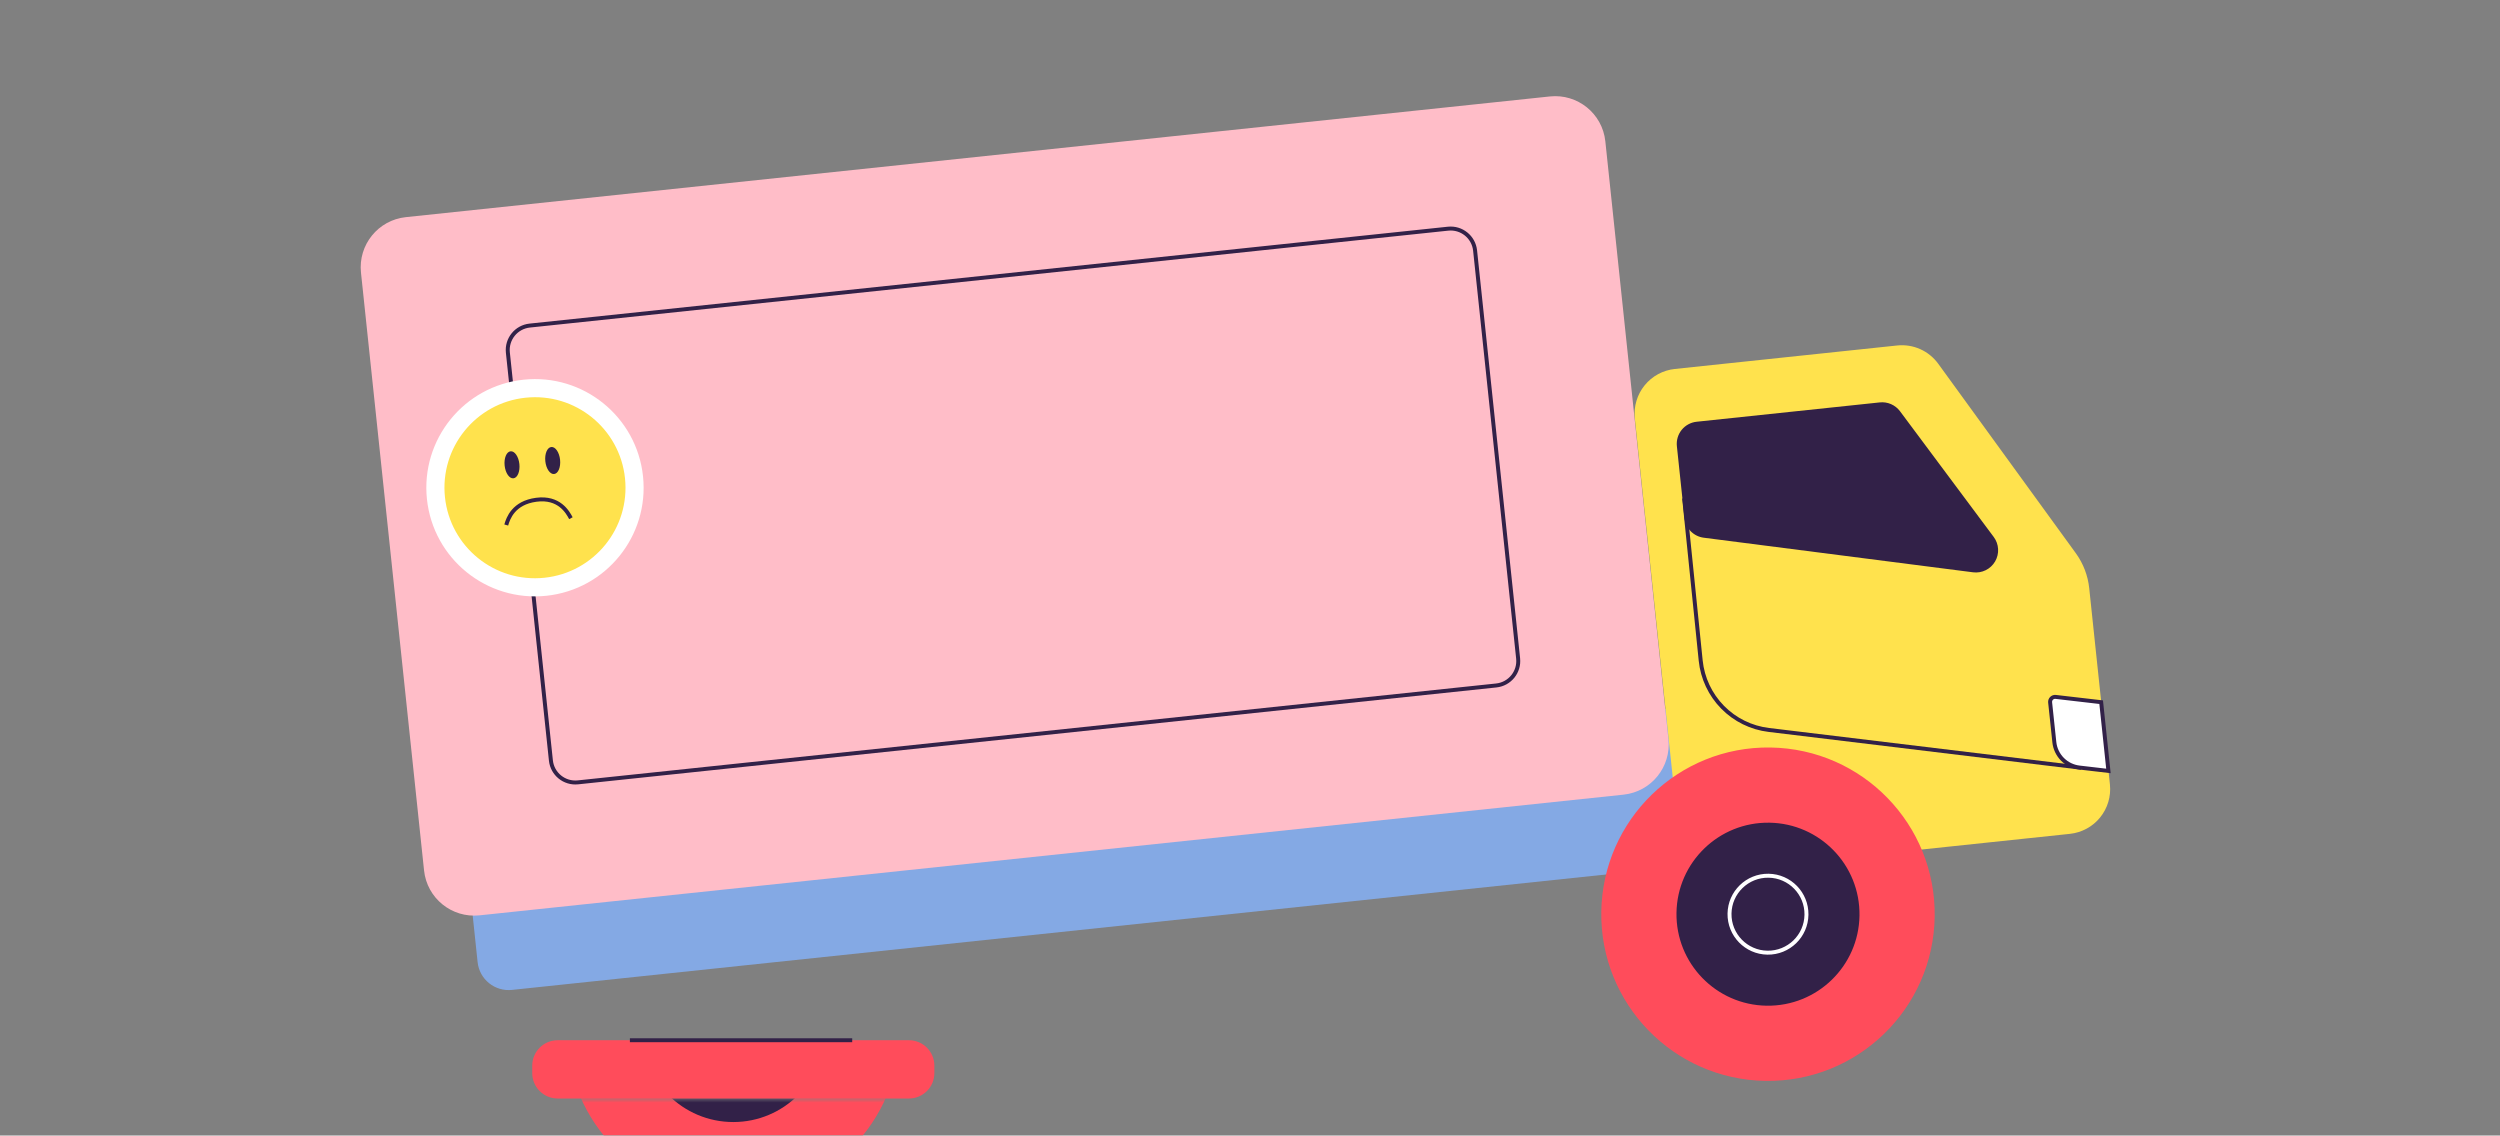 <svg xmlns="http://www.w3.org/2000/svg" xmlns:xlink="http://www.w3.org/1999/xlink" viewBox="0 0 568 258" width="568" height="258" preserveAspectRatio="xMidYMid meet" style="width: 100%; height: 100%; transform: translate3d(0px, 0px, 0px); content-visibility: visible;"><rect x="0" y="0" width="568" height="258" fill="#808080" stroke="none"/><defs><clipPath id="__lottie_element_356"><rect width="568" height="258" x="0" y="0"></rect></clipPath><g id="__lottie_element_377"><g style="display: block;" transform="matrix(1,0,0,1,289.751,135.625)" opacity="1"><g opacity="1" transform="matrix(1,0,0,1,-122.751,178.645)"><path fill="rgb(255,255,255)" fill-opacity="1" d=" M91.248,-64.645 C91.248,-64.645 91.248,64.645 91.248,64.645 C91.248,64.645 -91.248,64.645 -91.248,64.645 C-91.248,64.645 -91.248,-64.645 -91.248,-64.645 C-91.248,-64.645 91.248,-64.645 91.248,-64.645z"></path><path stroke-linecap="butt" stroke-linejoin="miter" fill-opacity="0" stroke-miterlimit="4" stroke="rgb(255,255,255)" stroke-opacity="1" stroke-width="0" d=" M91.248,-64.645 C91.248,-64.645 91.248,64.645 91.248,64.645 C91.248,64.645 -91.248,64.645 -91.248,64.645 C-91.248,64.645 -91.248,-64.645 -91.248,-64.645 C-91.248,-64.645 91.248,-64.645 91.248,-64.645z"></path></g></g></g><filter id="__lottie_element_380" filterUnits="objectBoundingBox" x="0%" y="0%" width="100%" height="100%"><feComponentTransfer in="SourceGraphic"><feFuncA type="table" tableValues="1.0 0.0"></feFuncA></feComponentTransfer></filter><mask id="__lottie_element_377_2" mask-type="alpha"><g filter="url(#__lottie_element_380)"><rect width="568" height="258" x="0" y="0" fill="#ffffff" opacity="0"></rect><use xlink:href="#__lottie_element_377"></use></g></mask><g id="__lottie_element_1592"><g style="display: none;" transform="matrix(-0.997,-0.083,0.083,-0.997,-582.299,385.828)" opacity="1"><g opacity="1" transform="matrix(1.02,0,0,1.02,13.187,-5.749)"><path fill="rgb(255,255,255)" fill-opacity="1" d=" M-659.804,309.573 C-647.858,309.573 -638.173,299.889 -638.173,287.943 C-638.173,275.997 -647.858,266.312 -659.804,266.312 C-671.75,266.312 -681.434,275.997 -681.434,287.943 C-681.434,299.889 -671.75,309.573 -659.804,309.573z"></path></g><g opacity="1" transform="matrix(1.02,0,0,1.02,13.261,-6.316)"><path fill="rgb(255,255,255)" fill-opacity="1" d=" M-664.868,330.321 C-656.727,330.321 -650.127,323.721 -650.127,315.579 C-650.127,307.438 -656.727,300.838 -664.868,300.838 C-673.01,300.838 -679.61,307.438 -679.61,315.579 C-679.61,323.721 -673.01,330.321 -664.868,330.321z"></path></g><g opacity="1" transform="matrix(1.02,0,0,1.02,13.739,-5.963)"><path fill="rgb(255,255,255)" fill-opacity="1" d=" M-686.743,317.826 C-676.038,317.826 -667.36,309.148 -667.36,298.443 C-667.36,287.738 -676.038,279.059 -686.743,279.059 C-697.448,279.059 -706.127,287.738 -706.127,298.443 C-706.127,309.148 -697.448,317.826 -686.743,317.826z"></path></g></g></g><filter id="__lottie_element_1595" filterUnits="objectBoundingBox" x="0%" y="0%" width="100%" height="100%"><feComponentTransfer in="SourceGraphic"><feFuncA type="table" tableValues="1.0 0.0"></feFuncA></feComponentTransfer></filter><mask id="__lottie_element_1592_2" mask-type="alpha"><g filter="url(#__lottie_element_1595)"><rect width="568" height="258" x="0" y="0" fill="#ffffff" opacity="0"></rect><use xlink:href="#__lottie_element_1592"></use></g></mask><g id="__lottie_element_1599"><g style="display: none;" transform="matrix(1.01,0.002,-0.002,1.01,15.728,134.384)" opacity="1"><g opacity="1" transform="matrix(1,0,0,1,0,0)"><path fill="rgb(255,76,91)" fill-opacity="1" d=" M-0.001,-8.5 C-0.001,-8.5 3.004,-3.006 3.004,-3.006 C3.004,-3.006 8.5,-0.001 8.5,-0.001 C8.5,-0.001 3.004,3.004 3.004,3.004 C3.004,3.004 -0.001,8.5 -0.001,8.5 C-0.001,8.5 -3.006,3.004 -3.006,3.004 C-3.006,3.004 -8.5,-0.001 -8.5,-0.001 C-8.5,-0.001 -3.006,-3.006 -3.006,-3.006 C-3.006,-3.006 -0.001,-8.5 -0.001,-8.5z"></path></g></g></g><filter id="__lottie_element_1602" filterUnits="objectBoundingBox" x="0%" y="0%" width="100%" height="100%"><feComponentTransfer in="SourceGraphic"><feFuncA type="table" tableValues="1.0 0.0"></feFuncA></feComponentTransfer></filter><mask id="__lottie_element_1599_2" mask-type="alpha"><g filter="url(#__lottie_element_1602)"><rect width="568" height="258" x="0" y="0" fill="#ffffff" opacity="0"></rect><use xlink:href="#__lottie_element_1599"></use></g></mask><g id="__lottie_element_1606"><g style="display: none;" transform="matrix(1.01,0.007,-0.007,1.01,31.744,162.389)" opacity="1"><g opacity="1" transform="matrix(1,0,0,1,0,0)"><path fill="rgb(255,226,77)" fill-opacity="1" d=" M-0.001,-9.5 C-0.001,-9.5 3.358,-3.36 3.358,-3.36 C3.358,-3.36 9.5,-0.001 9.5,-0.001 C9.5,-0.001 3.358,3.358 3.358,3.358 C3.358,3.358 -0.001,9.5 -0.001,9.5 C-0.001,9.5 -3.36,3.358 -3.36,3.358 C-3.36,3.358 -9.5,-0.001 -9.5,-0.001 C-9.5,-0.001 -3.36,-3.36 -3.36,-3.36 C-3.36,-3.36 -0.001,-9.5 -0.001,-9.5z"></path></g></g></g><filter id="__lottie_element_1609" filterUnits="objectBoundingBox" x="0%" y="0%" width="100%" height="100%"><feComponentTransfer in="SourceGraphic"><feFuncA type="table" tableValues="1.0 0.0"></feFuncA></feComponentTransfer></filter><mask id="__lottie_element_1606_2" mask-type="alpha"><g filter="url(#__lottie_element_1609)"><rect width="568" height="258" x="0" y="0" fill="#ffffff" opacity="0"></rect><use xlink:href="#__lottie_element_1606"></use></g></mask><g id="__lottie_element_1613"><g style="display: none;" transform="matrix(1.01,0.002,-0.002,1.01,52.728,145.384)" opacity="1"><g opacity="1" transform="matrix(1,0,0,1,0,0)"><path fill="rgb(144,211,255)" fill-opacity="1" d=" M0.002,-13.5 C0.002,-13.5 4.774,-4.774 4.774,-4.774 C4.774,-4.774 13.5,0.002 13.5,0.002 C13.5,0.002 4.774,4.774 4.774,4.774 C4.774,4.774 0.002,13.5 0.002,13.5 C0.002,13.5 -4.774,4.774 -4.774,4.774 C-4.774,4.774 -13.5,0.002 -13.5,0.002 C-13.5,0.002 -4.774,-4.774 -4.774,-4.774 C-4.774,-4.774 0.002,-13.5 0.002,-13.5z"></path></g></g></g><filter id="__lottie_element_1616" filterUnits="objectBoundingBox" x="0%" y="0%" width="100%" height="100%"><feComponentTransfer in="SourceGraphic"><feFuncA type="table" tableValues="1.0 0.0"></feFuncA></feComponentTransfer></filter><mask id="__lottie_element_1613_2" mask-type="alpha"><g filter="url(#__lottie_element_1616)"><rect width="568" height="258" x="0" y="0" fill="#ffffff" opacity="0"></rect><use xlink:href="#__lottie_element_1613"></use></g></mask></defs><g clip-path="url(#__lottie_element_356)"><g transform="matrix(0.995,-0.105,0.105,0.995,283.371,145.449)" opacity="1" style="display: block;"><g opacity="1" transform="matrix(1,0,0,1,0,0)"><path fill="rgb(132,169,228)" fill-opacity="1" d=" M-181.474,25.417 C-181.474,25.417 107.107,25.425 107.107,25.425 C107.107,25.425 107.106,61.463 107.106,61.463 C107.106,61.463 -174.385,61.456 -174.385,61.456 C-176.265,61.455 -178.068,60.709 -179.398,59.379 C-180.728,58.05 -181.473,56.246 -181.474,54.366 C-181.474,54.366 -181.474,25.447 -181.474,25.447 C-181.474,25.447 -181.474,25.417 -181.474,25.417z"></path></g></g><g transform="matrix(0.995,-0.105,0.105,0.995,283.371,145.449)" opacity="1" style="display: block;"><g opacity="1" transform="matrix(1,0,0,1,0,0)"><path fill="rgb(255,189,200)" fill-opacity="1" d=" M81.309,-115.577 C81.309,-115.577 -179.93,-115.584 -179.93,-115.584 C-186.253,-115.584 -191.38,-110.458 -191.38,-104.135 C-191.38,-104.135 -191.383,32.395 -191.383,32.395 C-191.383,38.718 -186.258,43.844 -179.935,43.844 C-179.935,43.844 81.305,43.851 81.305,43.851 C87.628,43.851 92.755,38.725 92.755,32.402 C92.755,32.402 92.758,-104.128 92.758,-104.128 C92.758,-110.451 87.632,-115.577 81.309,-115.577z"></path></g><g opacity="1" transform="matrix(1,0,0,1,0,0)"><path stroke-linecap="butt" stroke-linejoin="miter" fill-opacity="0" stroke-miterlimit="10" stroke="rgb(50,33,72)" stroke-opacity="1" stroke-width="0.9" d=" M55.165,-88.141 C55.165,-88.141 -154.538,-88.146 -154.538,-88.146 C-157.618,-88.146 -160.114,-85.65 -160.114,-82.57 C-160.114,-82.57 -160.117,10.581 -160.117,10.581 C-160.118,13.661 -157.62,16.157 -154.54,16.158 C-154.54,16.158 55.164,16.162 55.164,16.162 C58.244,16.163 60.74,13.666 60.74,10.586 C60.74,10.586 60.742,-82.564 60.742,-82.564 C60.743,-85.644 58.245,-88.141 55.165,-88.141z"></path></g></g><g transform="matrix(0.995,-0.105,0.105,0.995,-310.09,-334.883)" opacity="1" style="display: block;"><g opacity="1" transform="matrix(1,0,0,1,382.28,488.277)"><g opacity="1" transform="matrix(1,0,0,1,0,0)"><path fill="rgb(255,255,255)" fill-opacity="1" d=" M-0.001,24.671 C13.624,24.671 24.671,13.625 24.671,0 C24.671,-13.625 13.624,-24.671 -0.001,-24.671 C-13.626,-24.671 -24.671,-13.625 -24.671,0 C-24.671,13.625 -13.626,24.671 -0.001,24.671z"></path></g></g><g opacity="1" transform="matrix(1,0,0,1,382.28,488.277)"><g opacity="1" transform="matrix(1,0,0,1,0,0)"><path fill="rgb(255,226,77)" fill-opacity="1" d=" M0,20.555 C11.353,20.555 20.555,11.352 20.555,0 C20.555,-11.352 11.353,-20.555 0,-20.555 C-11.352,-20.555 -20.555,-11.352 -20.555,0 C-20.555,11.352 -11.352,20.555 0,20.555z"></path></g></g><g opacity="1" transform="matrix(1,0,0,1,386.93,482.552)"><g opacity="1" transform="matrix(1,0,0,1,0,0)"><path fill="rgb(50,33,72)" fill-opacity="1" d=" M0.001,3.085 C0.93,3.085 1.684,1.704 1.684,0 C1.684,-1.704 0.93,-3.085 0.001,-3.085 C-0.929,-3.085 -1.684,-1.704 -1.684,0 C-1.684,1.704 -0.929,3.085 0.001,3.085z"></path></g></g><g opacity="1" transform="matrix(1,0,0,1,377.638,482.552)"><g opacity="1" transform="matrix(1,0,0,1,0,0)"><path fill="rgb(50,33,72)" fill-opacity="1" d=" M-0.001,3.085 C0.929,3.085 1.684,1.704 1.684,0 C1.684,-1.704 0.929,-3.085 -0.001,-3.085 C-0.93,-3.085 -1.684,-1.704 -1.684,0 C-1.684,1.704 -0.93,3.085 -0.001,3.085z"></path></g></g><g opacity="1" transform="matrix(1,0,0,1,0,0)"><g opacity="1" transform="matrix(1,0,0,1,382.284,493.517)"><g opacity="1" transform="matrix(1,0,0,1,0,0)"><path stroke-linecap="butt" stroke-linejoin="miter" fill-opacity="0" stroke-miterlimit="10" stroke="rgb(50,33,72)" stroke-opacity="1" stroke-width="0.9" d=" M7.382,2.494 C6.79,1.021 5.221,-2.632 0,-2.494 C-5.221,-2.356 -6.789,1.021 -7.382,2.494"></path></g></g></g></g><g transform="matrix(0.999,-0.033,0.033,0.999,-269.845,-378.981)" opacity="1" style="display: none;"><g opacity="1" transform="matrix(1,0,0,1,0,0)"><g opacity="1" transform="matrix(1,0,0,1,377.638,482.292)"><path stroke-linecap="butt" stroke-linejoin="miter" fill-opacity="0" stroke-miterlimit="10" stroke="rgb(50,33,72)" stroke-opacity="1" stroke-width="0.9" d=" M-2.245,-2.212 C-2.245,-2.212 2.245,2.212 2.245,2.212"></path></g><g opacity="1" transform="matrix(1,0,0,1,377.638,482.292)"><path stroke-linecap="butt" stroke-linejoin="miter" fill-opacity="0" stroke-miterlimit="10" stroke="rgb(50,33,72)" stroke-opacity="1" stroke-width="0.9" d=" M2.245,-2.212 C2.245,-2.212 -2.245,2.212 -2.245,2.212"></path></g></g><g opacity="1" transform="matrix(1,0,0,1,0,0)"><g opacity="1" transform="matrix(1,0,0,1,386.93,482.292)"><path stroke-linecap="butt" stroke-linejoin="miter" fill-opacity="0" stroke-miterlimit="10" stroke="rgb(50,33,72)" stroke-opacity="1" stroke-width="0.9" d=" M-2.245,-2.212 C-2.245,-2.212 2.245,2.212 2.245,2.212"></path></g><g opacity="1" transform="matrix(1,0,0,1,386.93,482.292)"><path stroke-linecap="butt" stroke-linejoin="miter" fill-opacity="0" stroke-miterlimit="10" stroke="rgb(50,33,72)" stroke-opacity="1" stroke-width="0.9" d=" M2.245,-2.212 C2.245,-2.212 -2.245,2.212 -2.245,2.212"></path></g></g></g><g transform="matrix(0.995,-0.105,0.105,0.995,283.58,147.436)" opacity="1" style="display: block;"><g opacity="1" transform="matrix(1,0,0,1,0,0)"><path fill="rgb(255,226,77)" fill-opacity="1" d=" M181.182,61.345 C181.182,61.345 102.999,61.351 102.999,61.351 C100.298,61.344 97.709,60.265 95.802,58.351 C93.895,56.438 92.823,53.846 92.825,51.144 C92.825,51.144 92.814,-42.879 92.814,-42.879 C92.824,-45.579 93.902,-48.165 95.814,-50.072 C97.725,-51.979 100.314,-53.052 103.014,-53.055 C103.014,-53.055 153.799,-53.059 153.799,-53.059 C155.593,-53.059 157.354,-52.587 158.907,-51.689 C160.46,-50.791 161.747,-49.499 162.641,-47.944 C162.641,-47.944 189.207,-1.863 189.207,-1.863 C190.637,0.633 191.388,3.46 191.383,6.337 C191.383,6.337 191.382,51.169 191.382,51.169 C191.372,53.869 190.294,56.455 188.383,58.363 C186.472,60.27 183.882,61.342 181.182,61.345z"></path></g><g opacity="1" transform="matrix(1,0,0,1,0,0)"><path fill="rgb(50,33,72)" fill-opacity="1" d=" M101.651,-19.175 C101.651,-19.175 101.649,-35.567 101.649,-35.567 C101.649,-36.23 101.778,-36.887 102.032,-37.5 C102.285,-38.113 102.656,-38.67 103.125,-39.139 C103.594,-39.608 104.151,-39.98 104.764,-40.233 C105.377,-40.487 106.034,-40.617 106.697,-40.616 C106.697,-40.616 148.519,-40.619 148.519,-40.619 C149.395,-40.619 150.256,-40.392 151.018,-39.959 C151.78,-39.526 152.417,-38.903 152.867,-38.151 C152.867,-38.151 171.037,-7.52 171.037,-7.52 C171.543,-6.668 171.787,-5.685 171.739,-4.695 C171.69,-3.705 171.352,-2.752 170.765,-1.953 C170.178,-1.154 169.37,-0.545 168.439,-0.203 C167.509,0.14 166.498,0.2 165.534,-0.027 C165.534,-0.027 105.534,-14.257 105.534,-14.257 C104.427,-14.52 103.442,-15.148 102.737,-16.041 C102.033,-16.934 101.65,-18.038 101.651,-19.175z"></path></g><g opacity="1" transform="matrix(1,0,0,1,0,0)"><path stroke-linecap="butt" stroke-linejoin="miter" fill-opacity="0" stroke-miterlimit="10" stroke="rgb(50,33,72)" stroke-opacity="1" stroke-width="0.9" d=" M102.049,-23.614 C102.049,-23.614 101.919,13.419 101.919,13.419 C101.904,17.43 103.255,21.325 105.748,24.466 C108.242,27.607 111.73,29.807 115.639,30.702 C115.639,30.702 185.309,46.691 185.309,46.691"></path></g><g opacity="1" transform="matrix(1,0,0,1,0,0)"><path fill="rgb(255,255,255)" fill-opacity="1" d=" M184.9,46.599 C184.9,46.599 191.366,48.053 191.366,48.053 C191.366,48.053 191.364,32.354 191.364,32.354 C191.364,32.354 181.208,30.077 181.208,30.077 C181.043,30.041 180.873,30.042 180.709,30.081 C180.544,30.12 180.39,30.194 180.259,30.3 C180.127,30.406 180.02,30.539 179.947,30.692 C179.873,30.843 179.834,31.01 179.833,31.179 C179.833,31.179 179.835,40.276 179.835,40.276 C179.835,41.748 180.338,43.178 181.258,44.327 C182.179,45.476 183.464,46.277 184.9,46.599z"></path><path stroke-linecap="butt" stroke-linejoin="miter" fill-opacity="0" stroke-miterlimit="10" stroke="rgb(50,33,72)" stroke-opacity="1" stroke-width="0.9" d=" M184.9,46.599 C184.9,46.599 191.366,48.053 191.366,48.053 C191.366,48.053 191.364,32.354 191.364,32.354 C191.364,32.354 181.208,30.077 181.208,30.077 C181.043,30.041 180.873,30.042 180.709,30.081 C180.544,30.12 180.39,30.194 180.259,30.3 C180.127,30.406 180.02,30.539 179.947,30.692 C179.873,30.843 179.834,31.01 179.833,31.179 C179.833,31.179 179.835,40.276 179.835,40.276 C179.835,41.748 180.338,43.178 181.258,44.327 C182.179,45.476 183.464,46.277 184.9,46.599z"></path></g></g><g transform="matrix(1,-0,0,1,290,129.999)" opacity="1" style="display: block;"><g opacity="1" transform="matrix(1,0,0,1,0,0)"><path fill="rgb(255,76,91)" fill-opacity="1" d=" M111.121,115.58 C132.038,115.893 149.246,99.19 149.559,78.273 C149.872,57.356 133.17,40.147 112.253,39.834 C91.336,39.521 74.127,56.224 73.814,77.141 C73.501,98.058 90.204,115.267 111.121,115.58z"></path></g><g opacity="1" transform="matrix(1,0,0,1,0,0)"><path fill="rgb(50,33,72)" fill-opacity="1" d=" M111.376,98.497 C122.858,98.669 132.304,89.5 132.476,78.017 C132.648,66.535 123.479,57.088 111.997,56.916 C100.515,56.744 91.068,65.913 90.896,77.395 C90.724,88.878 99.894,98.325 111.376,98.497z"></path></g><g opacity="1" transform="matrix(1,0,0,1,0,0)"><path stroke-linecap="butt" stroke-linejoin="miter" fill-opacity="0" stroke-miterlimit="10" stroke="rgb(255,255,255)" stroke-opacity="1" stroke-width="0.9" d=" M111.556,86.448 C116.384,86.52 120.357,82.665 120.429,77.838 C120.501,73.01 116.645,69.037 111.817,68.965 C106.99,68.893 103.018,72.748 102.946,77.576 C102.874,82.403 106.729,86.376 111.556,86.448z"></path></g></g><g mask="url(#__lottie_element_377_2)" style="display: block;"><g transform="matrix(1,-0,0,1,290,156.499)" opacity="1"><g opacity="1" transform="matrix(1,0,0,1,0,0)"><path fill="rgb(255,76,91)" fill-opacity="1" d=" M-123.395,115.514 C-102.476,115.514 -85.517,98.556 -85.517,77.637 C-85.517,56.718 -102.476,39.76 -123.395,39.76 C-144.314,39.76 -161.272,56.718 -161.272,77.637 C-161.272,98.556 -144.314,115.514 -123.395,115.514z"></path></g><g opacity="1" transform="matrix(1,0,0,1,0,0)"><path fill="rgb(50,33,72)" fill-opacity="1" d=" M-123.395,98.429 C-111.912,98.429 -102.603,89.12 -102.603,77.636 C-102.603,66.153 -111.912,56.844 -123.395,56.844 C-134.878,56.844 -144.188,66.153 -144.188,77.636 C-144.188,89.12 -134.878,98.429 -123.395,98.429z"></path></g><g opacity="1" transform="matrix(1,0,0,1,0,0)"><path stroke-linecap="butt" stroke-linejoin="miter" fill-opacity="0" stroke-miterlimit="10" stroke="rgb(255,255,255)" stroke-opacity="1" stroke-width="0.9" d=" M-123.395,86.379 C-118.566,86.379 -114.651,82.465 -114.651,77.637 C-114.651,72.808 -118.566,68.894 -123.395,68.894 C-128.223,68.894 -132.137,72.808 -132.137,77.637 C-132.137,82.465 -128.223,86.379 -123.395,86.379z"></path></g></g></g><g transform="matrix(1,-0,0,1,290,133.999)" opacity="1" style="display: block;"><g opacity="1" transform="matrix(1,0,0,1,0,0)"><path fill="rgb(255,76,91)" fill-opacity="1" d=" M-83.49,102.34 C-83.49,102.34 -163.3,102.34 -163.3,102.34 C-166.49,102.34 -169.076,104.926 -169.076,108.117 C-169.076,108.117 -169.076,109.807 -169.076,109.807 C-169.076,112.998 -166.49,115.584 -163.3,115.584 C-163.3,115.584 -83.49,115.584 -83.49,115.584 C-80.299,115.584 -77.713,112.998 -77.713,109.807 C-77.713,109.807 -77.713,108.117 -77.713,108.117 C-77.713,104.926 -80.299,102.34 -83.49,102.34z"></path></g><g opacity="1" transform="matrix(1,0,0,1,0,0)"><path stroke-linecap="butt" stroke-linejoin="miter" fill-opacity="0" stroke-miterlimit="10" stroke="rgb(50,33,72)" stroke-opacity="1" stroke-width="0.9" d=" M-96.377,102.34 C-96.377,102.34 -146.89,102.34 -146.89,102.34"></path></g></g><g mask="url(#__lottie_element_1592_2)" style="display: none;"><g transform="matrix(-0.996,-0.085,0.085,-0.996,-582.658,384.874)" opacity="1"><g opacity="1" transform="matrix(1,0,0,1,0,0)"><path fill="rgb(255,255,255)" fill-opacity="1" d=" M-659.804,309.573 C-647.858,309.573 -638.173,299.889 -638.173,287.943 C-638.173,275.997 -647.858,266.312 -659.804,266.312 C-671.75,266.312 -681.434,275.997 -681.434,287.943 C-681.434,299.889 -671.75,309.573 -659.804,309.573z"></path></g><g opacity="1" transform="matrix(1,0,0,1,0,0)"><path fill="rgb(255,255,255)" fill-opacity="1" d=" M-664.868,330.321 C-656.727,330.321 -650.127,323.721 -650.127,315.579 C-650.127,307.438 -656.727,300.838 -664.868,300.838 C-673.01,300.838 -679.61,307.438 -679.61,315.579 C-679.61,323.721 -673.01,330.321 -664.868,330.321z"></path></g><g opacity="1" transform="matrix(1,0,0,1,0,0)"><path fill="rgb(255,255,255)" fill-opacity="1" d=" M-686.743,317.826 C-676.038,317.826 -667.36,309.148 -667.36,298.443 C-667.36,287.738 -676.038,279.059 -686.743,279.059 C-697.448,279.059 -706.127,287.738 -706.127,298.443 C-706.127,309.148 -697.448,317.826 -686.743,317.826z"></path></g></g></g><g mask="url(#__lottie_element_1606_2)" style="display: none;"><g transform="matrix(1,0.007,-0.007,1,31.744,162.389)" opacity="1"><g opacity="1" transform="matrix(1,0,0,1,0,0)"><path fill="rgb(255,226,77)" fill-opacity="1" d=" M-0.001,-9.5 C-0.001,-9.5 3.358,-3.36 3.358,-3.36 C3.358,-3.36 9.5,-0.001 9.5,-0.001 C9.5,-0.001 3.358,3.358 3.358,3.358 C3.358,3.358 -0.001,9.5 -0.001,9.5 C-0.001,9.5 -3.36,3.358 -3.36,3.358 C-3.36,3.358 -9.5,-0.001 -9.5,-0.001 C-9.5,-0.001 -3.36,-3.36 -3.36,-3.36 C-3.36,-3.36 -0.001,-9.5 -0.001,-9.5z"></path></g></g></g><g mask="url(#__lottie_element_1599_2)" style="display: none;"><g transform="matrix(1,0.002,-0.002,1,15.728,134.384)" opacity="1"><g opacity="1" transform="matrix(1,0,0,1,0,0)"><path fill="rgb(255,76,91)" fill-opacity="1" d=" M-0.001,-8.5 C-0.001,-8.5 3.004,-3.006 3.004,-3.006 C3.004,-3.006 8.5,-0.001 8.5,-0.001 C8.5,-0.001 3.004,3.004 3.004,3.004 C3.004,3.004 -0.001,8.5 -0.001,8.5 C-0.001,8.5 -3.006,3.004 -3.006,3.004 C-3.006,3.004 -8.5,-0.001 -8.5,-0.001 C-8.5,-0.001 -3.006,-3.006 -3.006,-3.006 C-3.006,-3.006 -0.001,-8.5 -0.001,-8.5z"></path></g></g></g><g mask="url(#__lottie_element_1613_2)" style="display: none;"><g transform="matrix(1,0.002,-0.002,1,52.728,145.384)" opacity="1"><g opacity="1" transform="matrix(1,0,0,1,0,0)"><path fill="rgb(144,211,255)" fill-opacity="1" d=" M0.002,-13.5 C0.002,-13.5 4.774,-4.774 4.774,-4.774 C4.774,-4.774 13.5,0.002 13.5,0.002 C13.5,0.002 4.774,4.774 4.774,4.774 C4.774,4.774 0.002,13.5 0.002,13.5 C0.002,13.5 -4.774,4.774 -4.774,4.774 C-4.774,4.774 -13.5,0.002 -13.5,0.002 C-13.5,0.002 -4.774,-4.774 -4.774,-4.774 C-4.774,-4.774 0.002,-13.5 0.002,-13.5z"></path></g></g></g></g></svg>